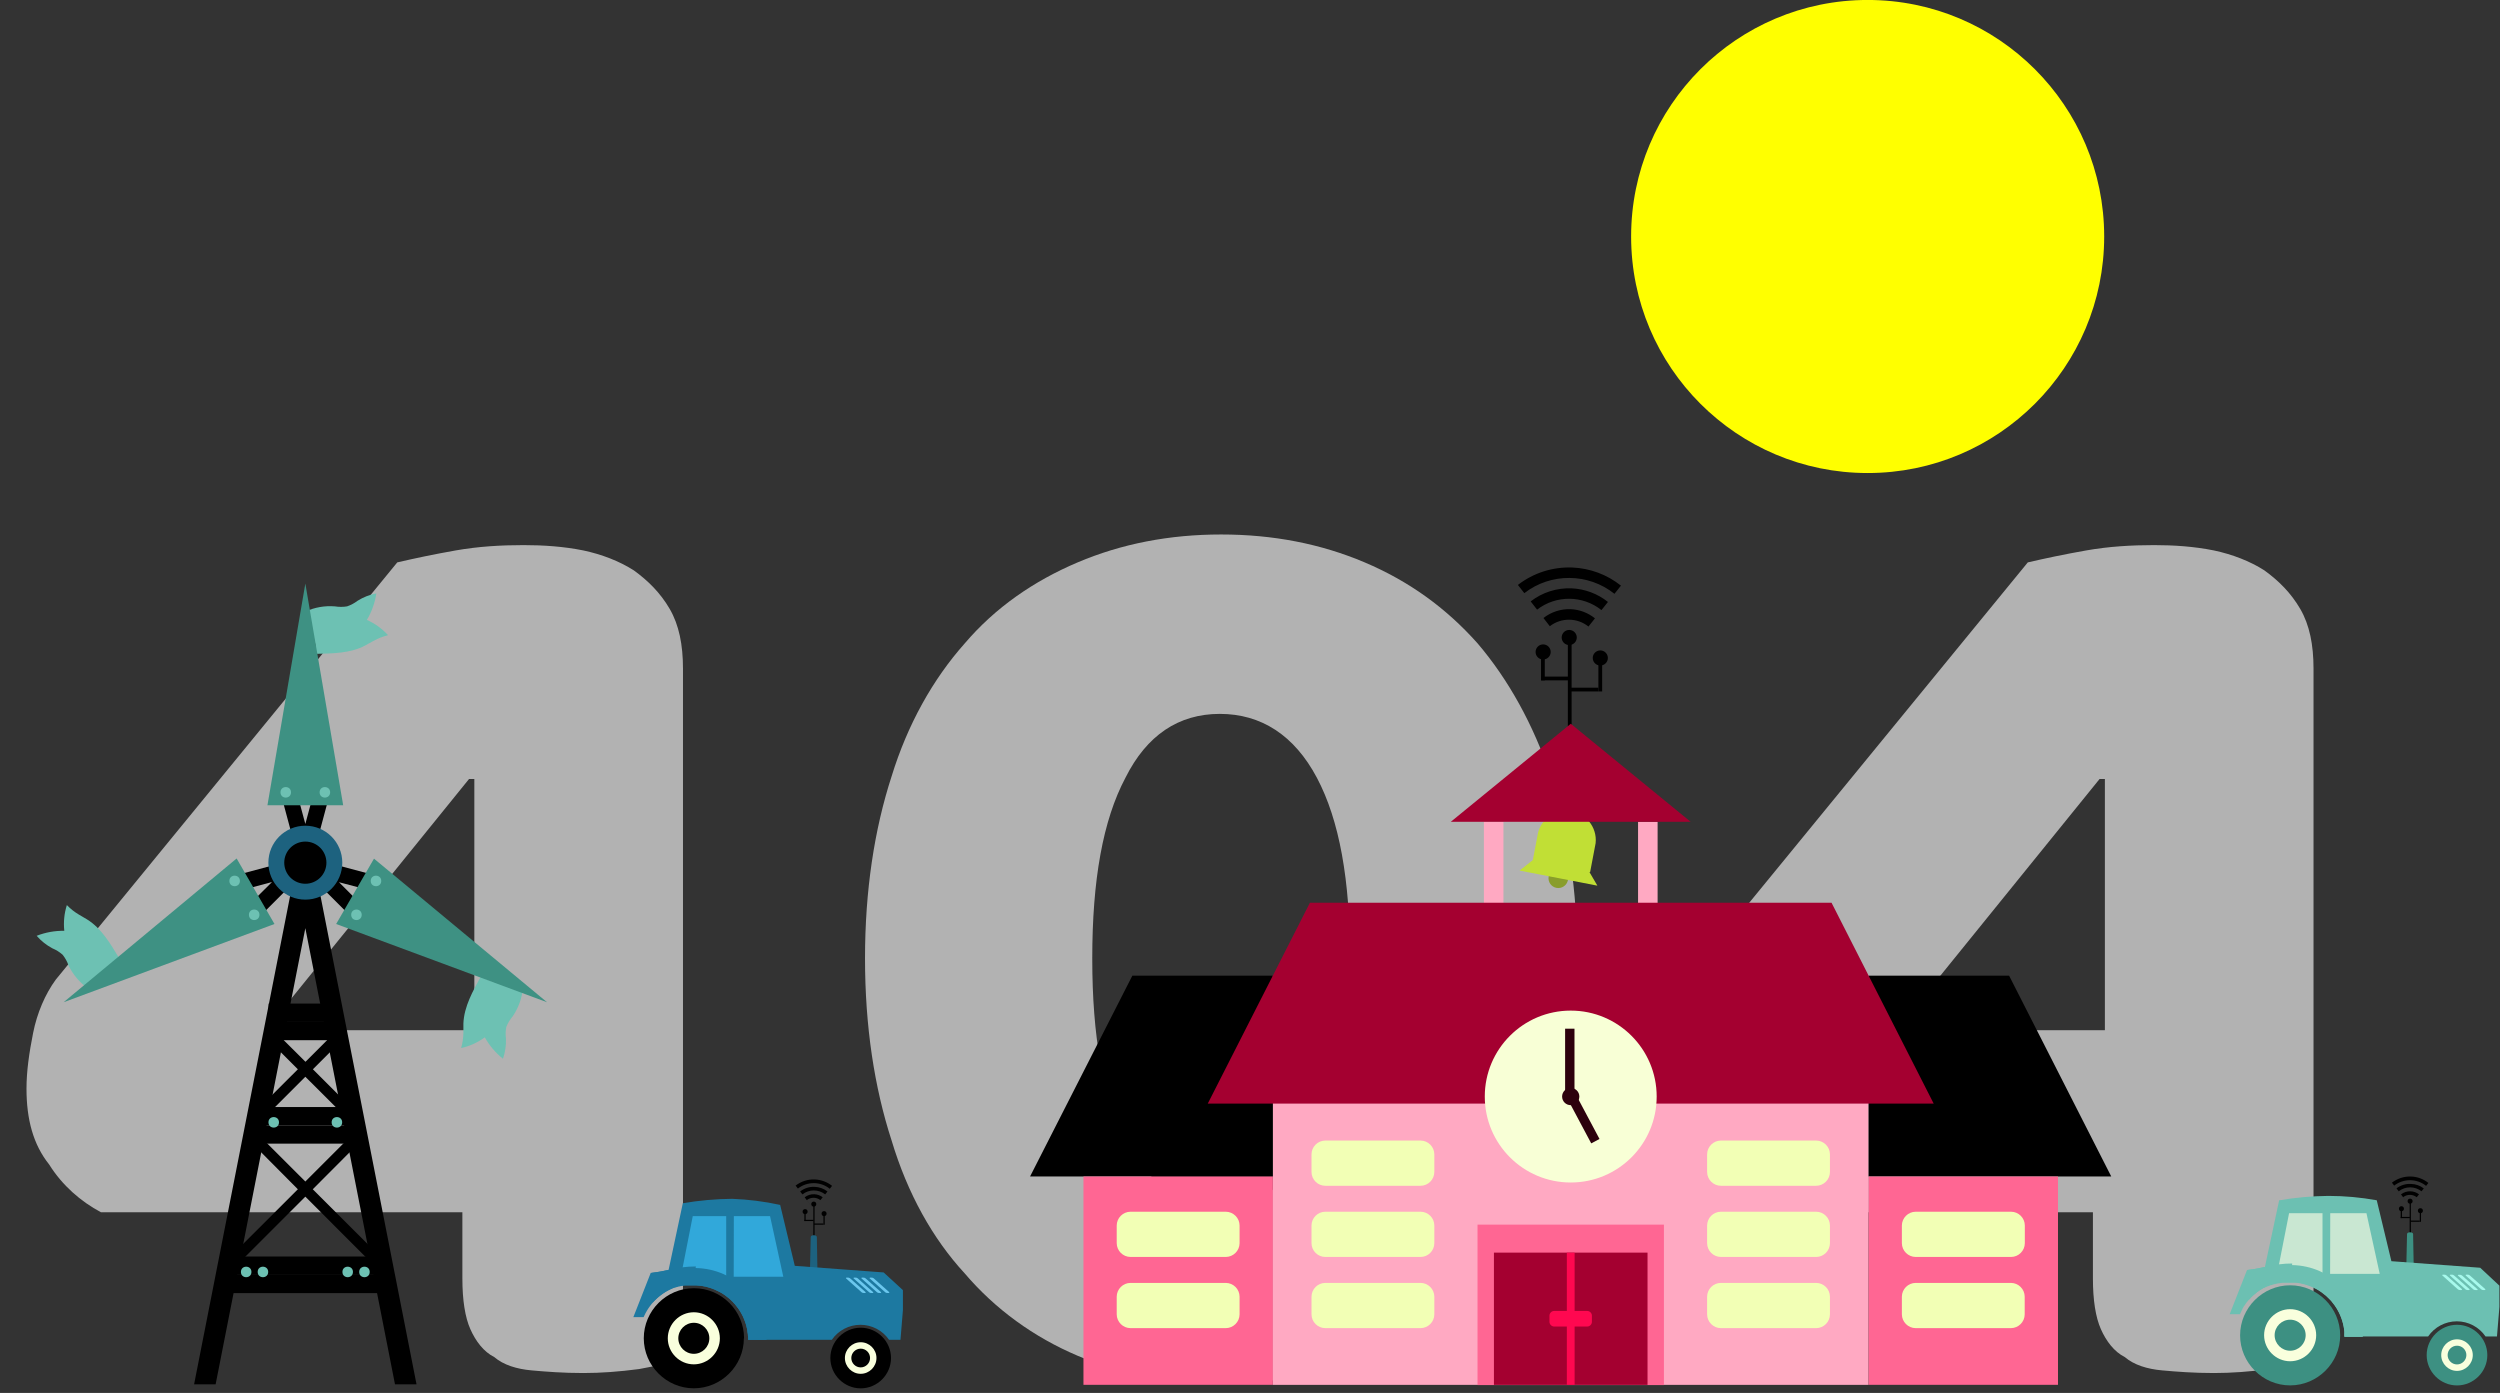 <?xml version="1.0" encoding="UTF-8" standalone="no"?>
<!DOCTYPE svg PUBLIC "-//W3C//DTD SVG 1.1//EN" "http://www.w3.org/Graphics/SVG/1.1/DTD/svg11.dtd">
<svg width="100%" height="100%" viewBox="0 0 1434 799" version="1.1" xmlns="http://www.w3.org/2000/svg" xmlns:xlink="http://www.w3.org/1999/xlink" xml:space="preserve" xmlns:serif="http://www.serif.com/" style="fill-rule:evenodd;clip-rule:evenodd;stroke-linejoin:round;stroke-miterlimit:2;">
    <rect x="0" y="0" width="1434" height="799" fill="#333333" stroke="none"/>
    <g transform="matrix(1,0,0,1,-1753.94,-2480.31)">
        <g transform="matrix(2.536,0,0,2.536,2470.77,2879.71)">
            <g transform="matrix(1,0,0,1,-282.68,-157.5)">
                <g transform="matrix(1,0,0,1,0,308.16)">
                    <g transform="matrix(300.58,0,0,300.58,0,0)">
                        <path d="M0.299,-0.602C0.312,-0.605 0.326,-0.608 0.343,-0.611C0.36,-0.614 0.377,-0.615 0.394,-0.615C0.409,-0.615 0.424,-0.614 0.439,-0.611C0.453,-0.608 0.466,-0.603 0.477,-0.596C0.488,-0.588 0.497,-0.579 0.504,-0.567C0.511,-0.555 0.514,-0.54 0.514,-0.522L0.514,-0.001C0.507,0 0.496,0.002 0.481,0.005C0.466,0.007 0.452,0.008 0.439,0.008C0.424,0.008 0.411,0.007 0.4,0.006C0.389,0.005 0.379,0.002 0.372,-0.004C0.364,-0.008 0.358,-0.016 0.354,-0.025C0.35,-0.034 0.348,-0.047 0.348,-0.063L0.348,-0.113L0.076,-0.113C0.061,-0.121 0.047,-0.133 0.037,-0.149C0.025,-0.164 0.02,-0.183 0.02,-0.206C0.02,-0.219 0.022,-0.233 0.025,-0.248C0.028,-0.263 0.034,-0.277 0.042,-0.288L0.299,-0.602ZM0.357,-0.439L0.353,-0.439L0.2,-0.25L0.357,-0.25L0.357,-0.439Z" style="fill:rgb(178,178,178);fill-rule:nonzero;"/>
                    </g>
                    <g transform="matrix(1,0,0,1,185.15,0)">
                        <g transform="matrix(300.58,0,0,300.58,0,0)">
                            <path d="M0.4,-0.304C0.4,-0.363 0.392,-0.408 0.375,-0.44C0.358,-0.472 0.333,-0.488 0.302,-0.488C0.271,-0.488 0.247,-0.472 0.231,-0.44C0.214,-0.408 0.206,-0.363 0.206,-0.304C0.206,-0.245 0.214,-0.2 0.231,-0.168C0.247,-0.135 0.271,-0.119 0.302,-0.119C0.333,-0.119 0.358,-0.135 0.375,-0.168C0.392,-0.2 0.4,-0.245 0.4,-0.304ZM0.571,-0.304C0.571,-0.253 0.564,-0.207 0.551,-0.167C0.538,-0.127 0.519,-0.093 0.496,-0.067C0.472,-0.04 0.444,-0.019 0.411,-0.005C0.378,0.009 0.342,0.016 0.303,0.016C0.264,0.016 0.228,0.009 0.195,-0.005C0.162,-0.019 0.133,-0.04 0.11,-0.067C0.086,-0.093 0.067,-0.127 0.055,-0.167C0.042,-0.207 0.035,-0.253 0.035,-0.304C0.035,-0.355 0.042,-0.401 0.055,-0.441C0.067,-0.48 0.086,-0.514 0.11,-0.541C0.133,-0.568 0.162,-0.588 0.195,-0.602C0.228,-0.616 0.264,-0.623 0.303,-0.623C0.342,-0.623 0.378,-0.616 0.411,-0.602C0.444,-0.588 0.472,-0.568 0.496,-0.541C0.519,-0.514 0.538,-0.48 0.551,-0.441C0.564,-0.401 0.571,-0.355 0.571,-0.304Z" style="fill:rgb(178,178,178);fill-rule:nonzero;"/>
                        </g>
                    </g>
                    <g transform="matrix(1,0,0,1,368.8,0)">
                        <g transform="matrix(300.58,0,0,300.58,0,0)">
                            <path d="M0.299,-0.602C0.312,-0.605 0.326,-0.608 0.343,-0.611C0.36,-0.614 0.377,-0.615 0.394,-0.615C0.409,-0.615 0.424,-0.614 0.439,-0.611C0.453,-0.608 0.466,-0.603 0.477,-0.596C0.488,-0.588 0.497,-0.579 0.504,-0.567C0.511,-0.555 0.514,-0.54 0.514,-0.522L0.514,-0.001C0.507,0 0.496,0.002 0.481,0.005C0.466,0.007 0.452,0.008 0.439,0.008C0.424,0.008 0.411,0.007 0.4,0.006C0.389,0.005 0.379,0.002 0.372,-0.004C0.364,-0.008 0.358,-0.016 0.354,-0.025C0.35,-0.034 0.348,-0.047 0.348,-0.063L0.348,-0.113L0.076,-0.113C0.061,-0.121 0.047,-0.133 0.037,-0.149C0.025,-0.164 0.02,-0.183 0.02,-0.206C0.02,-0.219 0.022,-0.233 0.025,-0.248C0.028,-0.263 0.034,-0.277 0.042,-0.288L0.299,-0.602ZM0.357,-0.439L0.353,-0.439L0.2,-0.25L0.357,-0.25L0.357,-0.439Z" style="fill:rgb(178,178,178);fill-rule:nonzero;"/>
                        </g>
                    </g>
                </g>
                <g id="g18867">
                    <rect id="rect2663" x="287.91" y="223.39" width="134.75" height="89.85" style="fill:rgb(255,169,194);"/>
                    <rect id="rect2673" x="334.21" y="277" width="42.16" height="36.29" style="fill:rgb(255,102,147);fill-rule:nonzero;"/>
                    <circle id="ellipse2653" cx="352.48" cy="198.65" r="2.22" style="fill:rgb(137,157,43);"/>
                    <path id="path2655" d="M361.32,200.33L359.52,197.25L359.68,197.25L360.92,190.73C360.946,190.492 360.959,190.253 360.959,190.014C360.959,186.371 357.961,183.374 354.319,183.374C351.344,183.374 348.715,185.373 347.92,188.24L346.72,194.54L343.72,196.92L361.32,200.33Z" style="fill:rgb(193,223,53);fill-rule:nonzero;"/>
                    <g id="g13570">
                        <path id="polygon2657" d="M256.14,220.68L233,266.11L287.88,266.11L287.88,220.68L256.14,220.68Z" style="fill-rule:nonzero;"/>
                        <path id="polygon2657-4" d="M454.44,220.68L477.55,266.11L422.66,266.11L422.66,220.68L454.44,220.68Z" style="fill-rule:nonzero;"/>
                    </g>
                    <g id="g13590">
                        <rect id="rect2669" x="335.65" y="185.88" width="4.42" height="22.17" style="fill:rgb(255,169,194);"/>
                        <rect id="rect2671" x="370.52" y="185.88" width="4.42" height="22.17" style="fill:rgb(255,169,194);"/>
                    </g>
                    <g id="g13566">
                        <g id="g2489-8-1-8">
                            <path id="path2356-1-9-9" d="M355,148.41L355.08,163.66L355,148.41Z" style="fill-rule:nonzero;"/>
                            <rect id="rect2362-6-3-7" x="354.64" y="145.16" width="0.85" height="27.76"/>
                            <rect id="rect2364-2-9-5" x="355.11" y="155.55" width="6.44" height="0.85"/>
                            <rect id="rect2368-7-0-3" x="348.57" y="153.04" width="6.28" height="0.85"/>
                            <rect id="rect2370-4-9-9" x="361.55" y="148.83" width="0.85" height="7.57"/>
                            <rect id="rect2372-2-4-0" x="348.57" y="148.36" width="0.85" height="5.53"/>
                            <circle id="ellipse2374-2-9-0" cx="349.05" cy="147.47" r="1.71"/>
                            <circle id="ellipse2378-8-6-1" cx="354.95" cy="144.2" r="1.71"/>
                            <circle id="ellipse2380-8-2-92" cx="361.98" cy="148.83" r="1.71"/>
                        </g>
                        <g id="g2342-8-5-3">
                            <path id="path2083-2-7-5" d="M355.66,128.37C351.219,128.194 346.855,129.589 343.34,132.31L344.79,134.17C350.786,129.524 359.253,129.586 365.18,134.32L366.65,132.47C363.515,129.972 359.665,128.535 355.66,128.37Z" style="fill-rule:nonzero;"/>
                            <path id="path2083-3-7-7-2-9" d="M355.47,133.08C352.14,132.948 348.868,133.993 346.23,136.03L347.68,137.9C351.961,134.582 358.005,134.624 362.24,138L363.71,136.16C361.36,134.285 358.473,133.206 355.47,133.08Z" style="fill-rule:nonzero;"/>
                            <path id="path2083-3-7-6-9-9-6-5-5" d="M355.28,137.79C353.056,137.71 350.873,138.419 349.12,139.79L354.89,147.24L350.56,141.65C353.131,139.657 356.762,139.686 359.3,141.72L360.77,139.87C359.21,138.608 357.285,137.879 355.28,137.79Z" style="fill-rule:nonzero;"/>
                        </g>
                    </g>
                    <path id="polygon2677" d="M328.17,185.88L382.41,185.88L355.3,163.71L328.17,185.88Z" style="fill:rgb(164,0,48);fill-rule:nonzero;"/>
                    <path id="polygon2657-1" d="M296.3,204.19L273.19,249.63L437.39,249.63L414.28,204.19L296.3,204.19Z" style="fill:rgb(164,0,48);fill-rule:nonzero;"/>
                    <circle id="circle2675" cx="355.29" cy="248.03" r="19.44" style="fill:rgb(248,255,214);"/>
                    <g id="g13579">
                        <rect id="rect2707" x="354.02" y="232.68" width="2.12" height="15.34" style="fill:rgb(45,1,13);"/>
                        <circle id="circle2711" cx="355.29" cy="248.03" r="1.95" style="fill:rgb(45,1,13);"/>
                        <g id="rect2707-2" transform="matrix(0.883,-0.47,0.47,0.883,-77.06,197.94)">
                            <rect x="357.13" y="248.02" width="2.12" height="10.79" style="fill:rgb(45,1,13);"/>
                        </g>
                    </g>
                    <g id="g13768">
                        <rect id="rect2659" x="245.08" y="266.11" width="42.84" height="47.12" style="fill:rgb(255,102,147);"/>
                        <rect id="rect2659-0" x="422.66" y="266.11" width="42.84" height="47.12" style="fill:rgb(255,102,147);"/>
                    </g>
                    <g id="g13784">
                        <g id="g4544">
                            <path id="path2679" d="M321.33,268.21L299.78,268.21C298.072,268.21 296.665,266.808 296.66,265.1L296.66,261.1C296.665,259.39 298.07,257.985 299.78,257.98L321.33,257.98C323.036,257.991 324.435,259.394 324.44,261.1L324.44,265.1C324.435,266.804 323.034,268.205 321.33,268.21Z" style="fill:rgb(242,255,181);fill-rule:nonzero;"/>
                            <path id="path2681" d="M321.33,284.31L299.78,284.31C298.072,284.31 296.665,282.908 296.66,281.2L296.66,277.2C296.66,275.488 298.068,274.08 299.78,274.08L321.33,274.08C323.038,274.085 324.44,275.492 324.44,277.2L324.44,281.2C324.435,282.904 323.034,284.305 321.33,284.31Z" style="fill:rgb(242,255,181);fill-rule:nonzero;"/>
                            <path id="path2683" d="M321.33,300.41L299.78,300.41C298.068,300.41 296.66,299.002 296.66,297.29L296.66,293.29C296.665,291.582 298.072,290.18 299.78,290.18L321.33,290.18C323.034,290.185 324.435,291.586 324.44,293.29L324.44,297.29C324.44,298.998 323.038,300.405 321.33,300.41Z" style="fill:rgb(242,255,181);fill-rule:nonzero;"/>
                        </g>
                        <g id="g4549">
                            <path id="path2685" d="M410.8,268.21L389.25,268.21C387.546,268.205 386.145,266.804 386.14,265.1L386.14,261.1C386.145,259.394 387.544,257.991 389.25,257.98L410.8,257.98C412.51,257.985 413.915,259.39 413.92,261.1L413.92,265.1C413.915,266.808 412.508,268.21 410.8,268.21Z" style="fill:rgb(242,255,181);fill-rule:nonzero;"/>
                            <path id="path2687" d="M410.8,284.31L389.25,284.31C387.546,284.305 386.145,282.904 386.14,281.2L386.14,277.2C386.14,275.492 387.542,274.085 389.25,274.08L410.8,274.08C412.512,274.08 413.92,275.488 413.92,277.2L413.92,281.2C413.915,282.908 412.508,284.31 410.8,284.31Z" style="fill:rgb(242,255,181);fill-rule:nonzero;"/>
                            <path id="path2689" d="M410.8,300.41L389.25,300.41C387.542,300.405 386.14,298.998 386.14,297.29L386.14,293.29C386.145,291.586 387.546,290.185 389.25,290.18L410.8,290.18C412.508,290.18 413.915,291.582 413.92,293.29L413.92,297.29C413.92,299.002 412.512,300.41 410.8,300.41Z" style="fill:rgb(242,255,181);fill-rule:nonzero;"/>
                        </g>
                        <g id="g4544-7">
                            <path id="path2681-8" d="M277.27,284.31L255.72,284.31C254.014,284.305 252.611,282.906 252.6,281.2L252.6,277.2C252.605,275.49 254.01,274.085 255.72,274.08L277.27,274.08C278.98,274.085 280.385,275.49 280.39,277.2L280.39,281.2C280.379,282.906 278.976,284.305 277.27,284.31Z" style="fill:rgb(242,255,181);fill-rule:nonzero;"/>
                            <path id="path2683-8" d="M277.27,300.41L255.72,300.41C254.01,300.405 252.605,299 252.6,297.29L252.6,293.29C252.611,291.584 254.014,290.185 255.72,290.18L277.27,290.18C278.976,290.185 280.379,291.584 280.39,293.29L280.39,297.29C280.385,299 278.98,300.405 277.27,300.41Z" style="fill:rgb(242,255,181);fill-rule:nonzero;"/>
                        </g>
                        <g id="g4544-7-6">
                            <path id="path2681-8-3" d="M454.86,284.31L433.31,284.31C431.604,284.305 430.201,282.906 430.19,281.2L430.19,277.2C430.195,275.49 431.6,274.085 433.31,274.08L454.86,274.08C454.867,274.08 454.873,274.08 454.88,274.08C456.592,274.08 458,275.488 458,277.2L458,281.2C457.995,282.908 456.588,284.31 454.88,284.31C454.873,284.31 454.867,284.31 454.86,284.31Z" style="fill:rgb(242,255,181);fill-rule:nonzero;"/>
                            <path id="path2683-8-6" d="M454.86,300.41L433.31,300.41C431.6,300.405 430.195,299 430.19,297.29L430.19,293.29C430.201,291.584 431.604,290.185 433.31,290.18L454.86,290.18C456.564,290.185 457.965,291.586 457.97,293.29L457.97,297.29C457.97,298.998 456.568,300.405 454.86,300.41Z" style="fill:rgb(242,255,181);fill-rule:nonzero;"/>
                        </g>
                    </g>
                    <rect id="rect2673-0" x="337.92" y="283.33" width="34.74" height="29.91" style="fill:rgb(164,0,48);fill-rule:nonzero;"/>
                    <g id="g13583">
                        <rect id="rect2673-6" x="354.41" y="283.33" width="1.76" height="29.91" style="fill:rgb(255,8,80);fill-rule:nonzero;"/>
                        <path id="path2681-7" d="M359,300.05L351.56,300.05C350.968,300.05 350.48,299.562 350.48,298.97L350.48,297.59C350.485,297.001 350.971,296.52 351.56,296.52L359,296.52C359.589,296.52 360.075,297.001 360.08,297.59L360.08,299C360.064,299.581 359.581,300.05 359,300.05Z" style="fill:rgb(255,8,80);fill-rule:nonzero;"/>
                    </g>
                </g>
                <g id="g3589">
                    <g id="g2240-2">
                        <path id="path30-4-7-6" d="M87.74,143.63C86.412,142.178 84.798,141.017 83,140.22C84.101,138.38 84.828,136.341 85.14,134.22C83.635,134.509 82.198,135.076 80.9,135.89C80.18,136.438 79.376,136.867 78.52,137.16C77.613,137.31 76.687,137.31 75.78,137.16C73.482,136.969 71.174,137.375 69.08,138.34C69.68,140.24 70.28,142.15 70.87,144.05C71.359,145.271 71.548,146.591 71.42,147.9C75.27,147.81 79.28,147.8 82.68,145.98C83.29,145.65 83.88,145.27 84.49,144.98C85.515,144.408 86.611,143.974 87.75,143.69" style="fill:rgb(109,193,179);fill-rule:nonzero;"/>
                        <path id="rect1939-8" d="M66.49,176.77L63.04,177.69L67.22,193.28L70.93,193.28L75.11,177.69L71.66,176.77L69.08,186.38L66.49,176.77Z" style="fill-rule:nonzero;"/>
                        <rect id="rect2030-8" x="67.22" y="193.28" width="3.71" height="3.71"/>
                        <path id="rect6743-38" d="M69.08,132L60.51,182.14L77.64,182.14L69.08,132Z" style="fill:rgb(62,145,131);fill-rule:nonzero;"/>
                        <circle id="path6849-7" cx="73.5" cy="179.22" r="1.19" style="fill:rgb(109,193,179);"/>
                        <circle id="path6849-0-7" cx="64.65" cy="179.22" r="1.19" style="fill:rgb(109,193,179);"/>
                    </g>
                    <g id="g2240-8-70">
                        <path id="path30-4-7-1-94" d="M15.14,204.72C14.548,206.599 14.351,208.581 14.56,210.54C12.423,210.507 10.3,210.891 8.31,211.67C9.314,212.83 10.524,213.793 11.88,214.51C12.716,214.859 13.49,215.342 14.17,215.94C14.747,216.654 15.197,217.463 15.5,218.33C16.486,220.412 17.991,222.206 19.87,223.54C21.203,222.067 22.557,220.6 23.93,219.14C24.737,218.104 25.784,217.281 26.98,216.74C24.98,213.45 22.98,209.98 19.69,207.95C19.1,207.58 18.48,207.26 17.89,206.89C16.879,206.296 15.953,205.566 15.14,204.72" style="fill:rgb(109,193,179);fill-rule:nonzero;"/>
                        <path id="rect1939-1-82" d="M54.46,206.55L57,209.08L68.4,197.67L66.54,194.45L51,198.62L51.93,202.08L61.54,199.51L54.46,206.55Z" style="fill-rule:nonzero;"/>
                        <g id="rect2030-5-1" transform="matrix(0.866,-0.5,0.5,0.866,-88.31,60.68)">
                            <rect x="67.22" y="193.28" width="3.71" height="3.71"/>
                        </g>
                        <path id="rect6743-3-7" d="M14.4,226.7L62.1,209L53.54,194.18L14.4,226.7Z" style="fill:rgb(62,145,131);fill-rule:nonzero;"/>
                        <circle id="path6849-08-7" cx="53.09" cy="199.26" r="1.19" style="fill:rgb(109,193,179);"/>
                        <circle id="path6849-0-0-4" cx="57.51" cy="206.92" r="1.19" style="fill:rgb(109,193,179);"/>
                    </g>
                    <g id="g2240-8-7-4">
                        <path id="path30-4-7-1-9-4" d="M104.35,237.05C106.271,236.624 108.083,235.803 109.67,234.64C110.715,236.503 112.11,238.147 113.78,239.48C114.28,238.031 114.51,236.502 114.46,234.97C114.341,234.072 114.368,233.16 114.54,232.27C114.882,231.42 115.358,230.63 115.95,229.93C117.262,228.036 118.065,225.835 118.28,223.54L112.44,222.23C111.137,222.047 109.898,221.549 108.83,220.78C106.98,224.16 104.99,227.64 104.83,231.49L104.83,233.58C104.816,234.754 104.645,235.921 104.32,237.05" style="fill:rgb(109,193,179);fill-rule:nonzero;"/>
                        <path id="rect1939-1-8-4" d="M86.27,202.08L87.2,198.62L71.61,194.45L69.75,197.67L81.16,209.08L83.69,206.55L76.69,199.55L86.27,202.08Z" style="fill-rule:nonzero;"/>
                        <g id="rect2030-5-7-4" transform="matrix(0.5,-0.866,0.866,0.5,-134.45,157.39)">
                            <rect x="67.22" y="193.28" width="3.71" height="3.71"/>
                        </g>
                        <path id="rect6743-3-6-8" d="M123.75,226.7L84.61,194.22L76.05,209L123.75,226.7Z" style="fill:rgb(62,145,131);fill-rule:nonzero;"/>
                        <circle id="path6849-08-2-9" cx="80.64" cy="206.92" r="1.19" style="fill:rgb(109,193,179);"/>
                        <circle id="path6849-0-0-1-1" cx="85.06" cy="199.26" r="1.19" style="fill:rgb(109,193,179);"/>
                    </g>
                    <g id="g2677-9">
                        <path id="rect2531-4" d="M66.64,197.57L43.92,313.12L48.79,313.12L69.08,209.94L89.36,313.12L94.23,313.12L71.51,197.57L66.64,197.57Z" style="fill-rule:nonzero;"/>
                        <rect id="rect2622-15" x="66.64" y="192.7" width="4.87" height="4.87"/>
                    </g>
                    <circle id="path2036-73" cx="69.08" cy="195.13" r="8.36" style="fill:rgb(29,98,127);"/>
                    <circle id="path2036-7-2" cx="69.08" cy="195.13" r="4.77"/>
                    <rect id="rect2721-2" x="51.06" y="284.21" width="34.59" height="4.14"/>
                    <rect id="rect2721-0-2" x="58.14" y="254.54" width="21.88" height="4.14"/>
                    <path id="rect2738-8" d="M59.82,258L58.14,259.69L67.39,269L53.24,283.13L54.93,284.82L69.08,270.67L83.22,284.82L84.91,283.13L70.76,269L80,259.73L78.33,258L69.08,267.25L59.82,258Z" style="fill-rule:nonzero;"/>
                    <rect id="rect2721-0-0-43" x="58.14" y="250.4" width="21.88" height="4.14"/>
                    <circle id="path6849-0-0-2-4" cx="61.93" cy="253.86" r="1.19" style="fill:rgb(109,193,179);"/>
                    <circle id="path6849-0-0-2-3-3" cx="76.22" cy="253.86" r="1.19" style="fill:rgb(109,193,179);"/>
                    <path id="rect2738-6-9" d="M61,232.1L60.45,234.92L67.39,241.86L57.05,252.19L56.23,256.4L69.08,243.55L81,255.44L80.17,251.24L70.79,241.86L77.09,235.56L76.54,232.74L69.11,240.17L61,232.1Z" style="fill-rule:nonzero;"/>
                    <rect id="rect2721-0-0-4-4" x="60.79" y="231.14" width="16.27" height="4.14"/>
                    <rect id="rect2721-0-0-4-1-5" x="60.79" y="227" width="16.27" height="4.14"/>
                    <rect id="rect2721-07-5" x="51.06" y="288.35" width="34.59" height="4.14"/>
                    <circle id="path6849-0-0-2-9-5" cx="55.7" cy="287.7" r="1.19" style="fill:rgb(109,193,179);"/>
                    <circle id="path6849-0-0-2-3-8-4" cx="82.45" cy="287.7" r="1.19" style="fill:rgb(109,193,179);"/>
                    <circle id="path6849-0-0-2-9-1-7" cx="59.49" cy="287.7" r="1.19" style="fill:rgb(109,193,179);"/>
                    <circle id="path6849-0-0-2-3-8-7-0" cx="78.66" cy="287.7" r="1.19" style="fill:rgb(109,193,179);"/>
                </g>
                <g id="g12966">
                    <g id="g12784">
                        <g id="g2342-1-7">
                            <path id="path2083-5-8" d="M184.33,266.78C182.759,266.715 181.214,267.207 179.97,268.17L180.49,268.84C182.606,267.185 185.607,267.206 187.7,268.89L188.22,268.23C187.109,267.348 185.747,266.841 184.33,266.78Z" style="fill-rule:nonzero;"/>
                            <path id="path2083-3-7-4-5" d="M184.26,268.45C183.083,268.4 181.926,268.773 181,269.5L181.51,270.16C183.014,268.97 185.156,268.97 186.66,270.16L187.18,269.5C186.343,268.849 185.32,268.481 184.26,268.45Z" style="fill-rule:nonzero;"/>
                            <path id="path2083-3-7-6-9-9-66-5" d="M184.2,270.12C183.414,270.09 182.642,270.338 182.02,270.82L184.02,273.46L182.49,271.46C183.392,270.746 184.678,270.746 185.58,271.46L186.1,270.81C185.552,270.392 184.889,270.151 184.2,270.12Z" style="fill-rule:nonzero;"/>
                        </g>
                        <g id="g2489-8-1-1-4">
                            <path id="path2356-1-9-4-0" d="M184.11,273.75L184.11,278.81L184.11,273.75Z" style="fill-rule:nonzero;"/>
                            <rect id="rect2362-6-3-8-4" x="183.98" y="272.68" width="0.28" height="9.21"/>
                            <rect id="rect2364-2-9-2-6" x="184.13" y="276.74" width="2.14" height="0.28"/>
                            <rect id="rect2368-7-0-4-1" x="181.96" y="275.91" width="2.08" height="0.28"/>
                            <rect id="rect2370-4-9-5-0" x="186.27" y="274.51" width="0.28" height="2.51"/>
                            <rect id="rect2372-2-4-5-40" x="181.96" y="274.36" width="0.28" height="1.83"/>
                            <circle id="ellipse2374-2-9-25-99" cx="182.12" cy="274.06" r="0.57"/>
                            <circle id="ellipse2378-8-6-7-8" cx="184.08" cy="272.36" r="0.57"/>
                            <circle id="ellipse2380-8-2-4-9" cx="186.41" cy="274.51" r="0.57"/>
                        </g>
                    </g>
                    <path id="path3988-17" d="M183.39,279.8C183.39,279.26 184.77,279.26 184.77,279.8L185.05,295.21C184.406,295.455 183.694,295.455 183.05,295.21L183.39,279.8Z" style="fill:rgb(29,98,127);fill-rule:nonzero;"/>
                    <path id="path14" d="M165.6,271.16C161.866,271.195 158.141,271.529 154.46,272.16L151.24,287.25C149.972,287.534 148.69,287.755 147.4,287.91L147.62,294.67C148.755,293.352 150.156,292.289 151.73,291.55L152.03,291.41L152.3,291.29L152.35,291.29L152.61,291.18L152.91,291.07L153.22,290.97L153.85,290.79L153.94,290.79L154.16,290.74L157.54,290.74L158.17,290.79C158.48,290.79 158.78,290.87 159.09,290.92L159.39,290.98C159.59,290.98 159.79,291.06 159.99,291.12L160.57,291.28L161.14,291.48C161.331,291.543 161.518,291.616 161.7,291.7C162.069,291.853 162.43,292.027 162.78,292.22C162.96,292.31 163.13,292.41 163.3,292.51L163.55,292.67L164.04,293C164.36,293.23 164.67,293.47 164.97,293.73L165.19,293.93C165.487,294.192 165.768,294.473 166.03,294.77L166.23,294.99C166.48,295.29 166.73,295.6 166.96,295.92L167.29,296.41L167.45,296.66L167.6,296.92C167.7,297.09 167.79,297.26 167.88,297.44L168.02,297.71C168.1,297.89 168.19,298.07 168.26,298.26C168.33,298.45 168.41,298.63 168.48,298.82C168.55,299.01 168.62,299.2 168.68,299.39C168.74,299.58 168.79,299.78 168.84,299.97C168.89,300.16 168.94,300.37 168.98,300.57L169.04,300.87C169.04,301.18 169.14,301.48 169.17,301.79C169.2,302.1 169.17,302.21 169.22,302.42C169.27,302.63 169.22,302.84 169.22,303.05L188.16,303.05C189.628,300.925 192.052,299.653 194.635,299.653C197.218,299.653 199.642,300.925 201.11,303.05L203.69,303.05L204.24,296.36L204.24,291.81L199.88,287.81L179.79,286.32L176.48,272.54C172.902,271.756 169.261,271.294 165.6,271.16Z" style="fill:rgb(29,121,161);fill-rule:nonzero;"/>
                    <path id="path52-7" d="M201.55,307.17C201.55,310.933 198.453,314.03 194.69,314.03C190.927,314.03 187.83,310.933 187.83,307.17C187.83,303.407 190.927,300.31 194.69,300.31C198.453,300.31 201.55,303.407 201.55,307.17" style="fill-rule:nonzero;"/>
                    <path id="path60-3-4" d="M198.26,307.17C198.26,309.128 196.648,310.74 194.69,310.74C192.732,310.74 191.12,309.128 191.12,307.17C191.12,305.212 192.732,303.6 194.69,303.6C194.693,303.6 194.697,303.6 194.7,303.6C196.653,303.6 198.26,305.207 198.26,307.16C198.26,307.163 198.26,307.167 198.26,307.17" style="fill:rgb(249,255,221);fill-rule:nonzero;"/>
                    <path id="path60-6" d="M196.81,307.17C196.81,308.333 195.853,309.29 194.69,309.29C193.527,309.29 192.57,308.333 192.57,307.17C192.57,306.007 193.527,305.05 194.69,305.05C194.693,305.05 194.697,305.05 194.7,305.05C195.858,305.05 196.81,306.002 196.81,307.16C196.81,307.163 196.81,307.167 196.81,307.17" style="fill-rule:nonzero;"/>
                    <g id="g12758">
                        <path id="path36" d="M201,292.46L200.77,292.46C200.584,292.476 200.399,292.423 200.25,292.31L196.75,289.19C196.64,289.09 196.69,289 196.87,288.98L197.1,288.98C197.286,288.964 197.471,289.017 197.62,289.13L201.12,292.25C201.23,292.35 201.18,292.44 201,292.46" style="fill:rgb(107,199,238);fill-rule:nonzero;"/>
                        <path id="path40" d="M199.15,292.46L198.92,292.46C198.731,292.475 198.543,292.422 198.39,292.31L194.9,289.19C194.78,289.09 194.84,289 195.01,288.98L195.25,288.98C195.436,288.965 195.621,289.018 195.77,289.13L199.27,292.25C199.38,292.35 199.33,292.44 199.15,292.46" style="fill:rgb(107,199,238);fill-rule:nonzero;"/>
                        <path id="path44" d="M197.37,292.46L197.14,292.46C196.954,292.476 196.769,292.423 196.62,292.31L193.12,289.19C193.01,289.09 193.06,289 193.24,288.98L193.47,288.98C193.659,288.965 193.847,289.018 194,289.13L197.49,292.25C197.6,292.35 197.55,292.44 197.37,292.46" style="fill:rgb(107,199,238);fill-rule:nonzero;"/>
                        <path id="path48" d="M195.66,292.46L195.43,292.46C195.244,292.476 195.059,292.423 194.91,292.31L191.41,289.19C191.3,289.09 191.35,289 191.53,288.98L191.76,288.98C191.946,288.964 192.131,289.017 192.28,289.13L195.78,292.25C195.89,292.35 195.84,292.44 195.66,292.46" style="fill:rgb(107,199,238);fill-rule:nonzero;"/>
                    </g>
                    <path id="path52" d="M168.27,302.7C168.27,308.91 163.16,314.02 156.95,314.02C150.74,314.02 145.63,308.91 145.63,302.7C145.63,296.49 150.74,291.38 156.95,291.38L157,291.38C163.204,291.38 168.31,296.486 168.31,302.69C168.31,302.693 168.31,302.697 168.31,302.7" style="fill-rule:nonzero;"/>
                    <path id="path60-3" d="M162.84,302.7C162.84,302.703 162.84,302.707 162.84,302.71C162.84,305.941 160.181,308.6 156.95,308.6C153.719,308.6 151.06,305.941 151.06,302.71C151.06,299.479 153.719,296.82 156.95,296.82C156.953,296.82 156.957,296.82 156.96,296.82C160.184,296.825 162.835,299.476 162.84,302.7" style="fill:rgb(249,255,221);fill-rule:nonzero;"/>
                    <path id="path60" d="M160.46,302.7C160.46,302.703 160.46,302.707 160.46,302.71C160.46,304.636 158.876,306.22 156.95,306.22C155.024,306.22 153.44,304.636 153.44,302.71C153.44,300.784 155.024,299.2 156.95,299.2C156.953,299.2 156.957,299.2 156.96,299.2C158.88,299.2 160.46,300.78 160.46,302.7" style="fill-rule:nonzero;"/>
                    <g id="g12748">
                        <path id="path16" d="M164.27,288.83L154,288.83L156.71,275.07L164.27,275.07L164.27,288.83Z" style="fill:rgb(49,168,218);fill-rule:nonzero;"/>
                        <path id="path2099" d="M166,275.07L174.19,275.07L177.19,288.79L165.97,288.79L166,275.07Z" style="fill:rgb(49,168,218);fill-rule:nonzero;"/>
                    </g>
                    <path id="path52-3-7" d="M157.41,286.46C153.1,286.46 150.83,287.57 147.2,287.92L143.27,297.92L145.6,297.92L145.75,297.58L145.8,297.49C145.85,297.37 145.91,297.25 145.97,297.13L146.16,296.78L146.21,296.7C146.27,296.58 146.34,296.47 146.41,296.35L146.62,296.02L146.68,295.93L146.9,295.61L147.13,295.3L147.19,295.22L147.44,294.9C147.53,294.8 147.61,294.7 147.7,294.61L147.76,294.53L148.02,294.25L148.26,294.01L148.35,293.93C148.435,293.838 148.525,293.751 148.62,293.67C148.71,293.58 148.81,293.51 148.9,293.43L148.98,293.36L149.28,293.11L149.59,292.88L149.68,292.82L149.99,292.59C150.09,292.511 150.197,292.441 150.31,292.38L150.4,292.32L150.73,292.12L151.07,291.94L151.16,291.89L151.51,291.71L151.87,291.55L151.96,291.5L152.33,291.35L152.68,291.22L152.79,291.22L153.16,291.1L153.54,290.99L153.64,290.99L154.02,290.9L154.39,290.82L154.5,290.82L154.9,290.75L157.55,290.75L158.18,290.8C158.49,290.8 158.79,290.88 159.1,290.93L159.4,290.99C159.6,290.99 159.8,291.07 160,291.13L160.58,291.29L161.15,291.49C161.341,291.553 161.528,291.626 161.71,291.71C162.079,291.863 162.44,292.037 162.79,292.23C162.97,292.32 163.14,292.42 163.31,292.52L163.56,292.68L164.05,293.01C164.37,293.24 164.68,293.48 164.98,293.74L165.2,293.94C165.497,294.202 165.778,294.483 166.04,294.78L166.24,295C166.49,295.3 166.74,295.61 166.97,295.93L167.3,296.42L167.46,296.67L167.61,296.93C167.71,297.1 167.8,297.27 167.89,297.45L168.03,297.72C168.11,297.9 168.2,298.08 168.27,298.27C168.34,298.46 168.42,298.64 168.49,298.83C168.56,299.02 168.63,299.21 168.69,299.4C168.75,299.59 168.8,299.79 168.85,299.98C168.9,300.17 168.95,300.38 168.99,300.58L169.05,300.88C169.05,301.19 169.15,301.49 169.18,301.8C169.21,302.11 169.18,302.22 169.23,302.43C169.28,302.64 169.23,302.85 169.23,303.06L173.41,303.06C173.411,294.222 166.197,286.923 157.36,286.82L157.41,286.46Z" style="fill:rgb(29,121,161);fill-rule:nonzero;"/>
                </g>
                <g id="g13462">
                    <g id="g12784-7">
                        <g id="g2342-1-7-1">
                            <path id="path2083-5-8-9" d="M545.39,266.12C543.819,266.055 542.274,266.547 541.03,267.51L541.54,268.17C543.664,266.524 546.664,266.549 548.76,268.23L549.28,267.57C548.174,266.68 546.809,266.171 545.39,266.12Z" style="fill-rule:nonzero;"/>
                            <path id="path2083-3-7-4-5-8" d="M545.32,267.79C544.15,267.731 542.996,268.085 542.06,268.79L542.57,269.46C544.074,268.27 546.216,268.27 547.72,269.46L548.24,268.81C547.401,268.166 546.377,267.808 545.32,267.79Z" style="fill-rule:nonzero;"/>
                            <path id="path2083-3-7-6-9-9-66-5-1" d="M545.25,269.46C544.467,269.427 543.697,269.676 543.08,270.16L545.08,272.8L543.55,270.8C544.452,270.086 545.738,270.086 546.64,270.8L547.16,270.15C546.611,269.726 545.943,269.485 545.25,269.46Z" style="fill-rule:nonzero;"/>
                        </g>
                        <g id="g2489-8-1-1-4-4">
                            <path id="path2356-1-9-4-0-7" d="M545.16,273.09L545.16,278.15L545.16,273.09Z" style="fill-rule:nonzero;"/>
                            <rect id="rect2362-6-3-8-4-8" x="545.04" y="272.01" width="0.28" height="9.21"/>
                            <rect id="rect2364-2-9-2-6-8" x="545.19" y="276.08" width="2.14" height="0.28"/>
                            <rect id="rect2368-7-0-4-1-7" x="543.02" y="275.25" width="2.08" height="0.28"/>
                            <rect id="rect2370-4-9-5-0-2" x="547.33" y="273.85" width="0.28" height="2.51"/>
                            <rect id="rect2372-2-4-5-40-3" x="543.02" y="273.69" width="0.28" height="1.83"/>
                            <circle id="ellipse2374-2-9-25-99-2" cx="543.18" cy="273.4" r="0.57"/>
                            <circle id="ellipse2378-8-6-7-8-2" cx="545.14" cy="271.69" r="0.57"/>
                            <circle id="ellipse2380-8-2-4-9-0" cx="547.47" cy="273.85" r="0.57"/>
                        </g>
                    </g>
                    <path id="path3988-17-7" d="M544.45,279.13C544.45,278.6 545.83,278.6 545.82,279.13L546.11,294.54C545.466,294.785 544.754,294.785 544.11,294.54L544.45,279.13Z" style="fill:rgb(61,144,130);fill-rule:nonzero;"/>
                    <path id="path14-4" d="M526.66,270.5C522.926,270.535 519.201,270.869 515.52,271.5L512.3,286.58C511.033,286.873 509.751,287.096 508.46,287.25L508.68,294.01C509.817,292.692 511.217,291.626 512.79,290.88L513.09,290.75L513.37,290.63L513.64,290.53L513.94,290.42L514.25,290.32C514.457,290.247 514.667,290.187 514.88,290.14L514.97,290.14L515.19,290.09L515.3,290.09L515.51,290.04L516,290.04C516.063,290.03 516.127,290.03 516.19,290.04L519.26,290.04C519.58,290.04 519.88,290.11 520.19,290.17C520.29,290.17 520.39,290.17 520.49,290.23L521.09,290.36L521.67,290.53L522.24,290.72L522.8,290.94C523.17,291.1 523.53,291.27 523.88,291.46L524.4,291.76L524.65,291.92C524.819,292.021 524.983,292.131 525.14,292.25C525.46,292.48 525.77,292.72 526.07,292.98L526.29,293.18C526.58,293.44 526.86,293.72 527.13,294.01L527.33,294.23C527.58,294.53 527.83,294.84 528.06,295.17L528.39,295.66L528.55,295.91L528.7,296.17C528.8,296.34 528.89,296.51 528.98,296.69L529.12,296.96L529.36,297.5C529.44,297.69 529.51,297.87 529.58,298.06C529.65,298.25 529.72,298.44 529.78,298.64C529.84,298.84 529.89,299.02 529.94,299.22C529.99,299.42 530.04,299.62 530.08,299.82L530.14,300.12C530.19,300.42 530.24,300.73 530.27,301.04C530.3,301.35 530.27,301.46 530.27,301.67L530.27,302.3L549.21,302.3C550.675,300.154 553.112,298.867 555.71,298.867C558.308,298.867 560.745,300.154 562.21,302.3L564.79,302.3L565.34,295.61L565.34,290.8L561,286.75L540.91,285.27L537.6,271.49C533.99,270.833 530.329,270.502 526.66,270.5Z" style="fill:rgb(108,192,178);fill-rule:nonzero;"/>
                    <path id="path52-7-2" d="M562.61,306.5C562.61,306.503 562.61,306.507 562.61,306.51C562.61,310.273 559.513,313.37 555.75,313.37C551.987,313.37 548.89,310.273 548.89,306.51C548.89,302.747 551.987,299.65 555.75,299.65C559.51,299.65 562.605,302.74 562.61,306.5" style="fill:rgb(61,144,130);fill-rule:nonzero;"/>
                    <path id="path60-3-4-0" d="M559.32,306.5C559.32,306.503 559.32,306.507 559.32,306.51C559.32,308.468 557.708,310.08 555.75,310.08C553.792,310.08 552.18,308.468 552.18,306.51C552.18,304.552 553.792,302.94 555.75,302.94C557.705,302.94 559.315,304.545 559.32,306.5" style="fill:rgb(249,255,221);fill-rule:nonzero;"/>
                    <path id="path60-6-4" d="M557.87,306.5C557.87,307.663 556.913,308.62 555.75,308.62C554.587,308.62 553.63,307.663 553.63,306.5C553.63,305.337 554.587,304.38 555.75,304.38C555.753,304.38 555.757,304.38 555.76,304.38C556.918,304.38 557.87,305.332 557.87,306.49C557.87,306.493 557.87,306.497 557.87,306.5" style="fill:rgb(61,144,130);fill-rule:nonzero;"/>
                    <g id="g12758-0">
                        <path id="path36-4" d="M562,291.8L561.77,291.8C561.582,291.81 561.395,291.757 561.24,291.65L557.75,288.53C557.64,288.43 557.69,288.33 557.86,288.31L558.1,288.31C558.286,288.295 558.471,288.348 558.62,288.46L562.12,291.57C562.23,291.68 562.18,291.77 562,291.79" style="fill:rgb(167,249,236);fill-rule:nonzero;"/>
                        <path id="path40-4" d="M560.21,291.8L559.98,291.8C559.791,291.812 559.604,291.759 559.45,291.65L556,288.56C555.88,288.46 555.94,288.36 556.11,288.34L556.34,288.34C556.529,288.324 556.717,288.377 556.87,288.49L560.37,291.6C560.48,291.71 560.43,291.8 560.25,291.82" style="fill:rgb(167,249,236);fill-rule:nonzero;"/>
                        <path id="path44-4" d="M558.43,291.8L558.2,291.8C558.015,291.812 557.831,291.759 557.68,291.65L554.18,288.53C554.07,288.43 554.12,288.33 554.3,288.31L554.53,288.31C554.716,288.294 554.901,288.347 555.05,288.46L558.55,291.57C558.66,291.68 558.61,291.77 558.43,291.79" style="fill:rgb(167,249,236);fill-rule:nonzero;"/>
                        <path id="path48-0" d="M556.72,291.8L556.49,291.8C556.305,291.812 556.121,291.759 555.97,291.65L552.47,288.53C552.36,288.43 552.41,288.33 552.59,288.31L552.82,288.31C553.006,288.294 553.191,288.347 553.34,288.46L556.84,291.57C556.95,291.68 556.9,291.77 556.72,291.79" style="fill:rgb(167,249,236);fill-rule:nonzero;"/>
                    </g>
                    <path id="path52-2" d="M529.33,302C529.33,302.013 529.33,302.027 529.33,302.04C529.33,308.25 524.22,313.36 518.01,313.36C511.8,313.36 506.69,308.25 506.69,302.04C506.69,295.834 511.794,290.726 518,290.72C524.199,290.714 529.308,295.801 529.33,302" style="fill:rgb(61,144,130);fill-rule:nonzero;"/>
                    <path id="path60-3-3" d="M523.9,302C523.9,302.003 523.9,302.007 523.9,302.01C523.9,305.241 521.241,307.9 518.01,307.9C514.779,307.9 512.12,305.241 512.12,302.01C512.12,298.779 514.779,296.12 518.01,296.12C521.237,296.12 523.895,298.773 523.9,302" style="fill:rgb(249,255,221);fill-rule:nonzero;"/>
                    <path id="path60-5" d="M521.52,302C521.52,302.003 521.52,302.007 521.52,302.01C521.52,303.936 519.936,305.52 518.01,305.52C516.084,305.52 514.5,303.936 514.5,302.01C514.5,300.084 516.084,298.5 518.01,298.5C519.932,298.5 521.515,300.078 521.52,302" style="fill:rgb(61,144,130);fill-rule:nonzero;"/>
                    <g id="g12748-4">
                        <path id="path16-8" d="M525.33,288.16L515.06,288.16L517.77,274.41L525.33,274.41L525.33,288.16Z" style="fill:rgb(201,231,210);fill-rule:nonzero;"/>
                        <path id="path2099-4" d="M527.08,274.41L535.27,274.41L538.27,288.13L527.05,288.13L527.08,274.41Z" style="fill:rgb(201,231,210);fill-rule:nonzero;"/>
                    </g>
                    <path id="path52-3-7-7" d="M518.47,285.79C514.16,285.79 511.89,286.91 508.26,287.26L504.33,297.26L506.66,297.26L506.81,296.92L506.86,296.83C506.91,296.71 506.97,296.59 507.03,296.47L507.22,296.12L507.22,296.04C507.281,295.92 507.347,295.803 507.42,295.69L507.63,295.37L507.69,295.28C507.758,295.169 507.831,295.063 507.91,294.96L508.14,294.64L508.2,294.56L508.45,294.25L508.71,293.95L508.77,293.88L509.03,293.6L509.26,293.36L509.35,293.27L509.63,293.02L509.91,292.78L509.98,292.72L510.29,292.47L510.6,292.23L510.69,292.17L511,291.95L511.32,291.74L511.41,291.69L511.74,291.49L512.08,291.3L512.17,291.3L512.52,291.12L512.88,290.95L512.97,290.95L513.34,290.8L513.69,290.67L513.8,290.67L514.17,290.55L514.55,290.44L514.65,290.44L515.03,290.34L515.4,290.27L515.51,290.27L515.91,290.2L516.31,290.14L519.27,290.14C519.58,290.14 519.88,290.21 520.19,290.27C520.29,290.27 520.39,290.27 520.49,290.33L521.09,290.46L521.67,290.63L522.24,290.82L522.8,291.04C523.17,291.2 523.53,291.37 523.88,291.56L524.4,291.86L524.65,292.02C524.819,292.121 524.983,292.231 525.14,292.35C525.46,292.58 525.77,292.82 526.07,293.08C526.148,293.141 526.222,293.208 526.29,293.28C526.58,293.54 526.86,293.82 527.13,294.11L527.33,294.33C527.58,294.63 527.83,294.94 528.06,295.27L528.39,295.76L528.55,296.01L528.7,296.27C528.8,296.44 528.89,296.61 528.98,296.79L529.12,297.06L529.36,297.6C529.44,297.79 529.51,297.97 529.58,298.16C529.65,298.35 529.72,298.54 529.78,298.74C529.84,298.94 529.89,299.12 529.94,299.32C529.99,299.52 530.04,299.72 530.08,299.92L530.14,300.22C530.19,300.52 530.24,300.83 530.27,301.14C530.3,301.45 530.27,301.56 530.27,301.77L530.27,302.4L534.45,302.4C534.451,293.579 527.27,286.286 518.45,286.15L518.47,285.79Z" style="fill:rgb(108,192,178);fill-rule:nonzero;"/>
                </g>
                <circle cx="422.45" cy="53.5" r="53.5" style="fill:rgb(255,255,0);"/>
            </g>
        </g>
    </g>
</svg>
